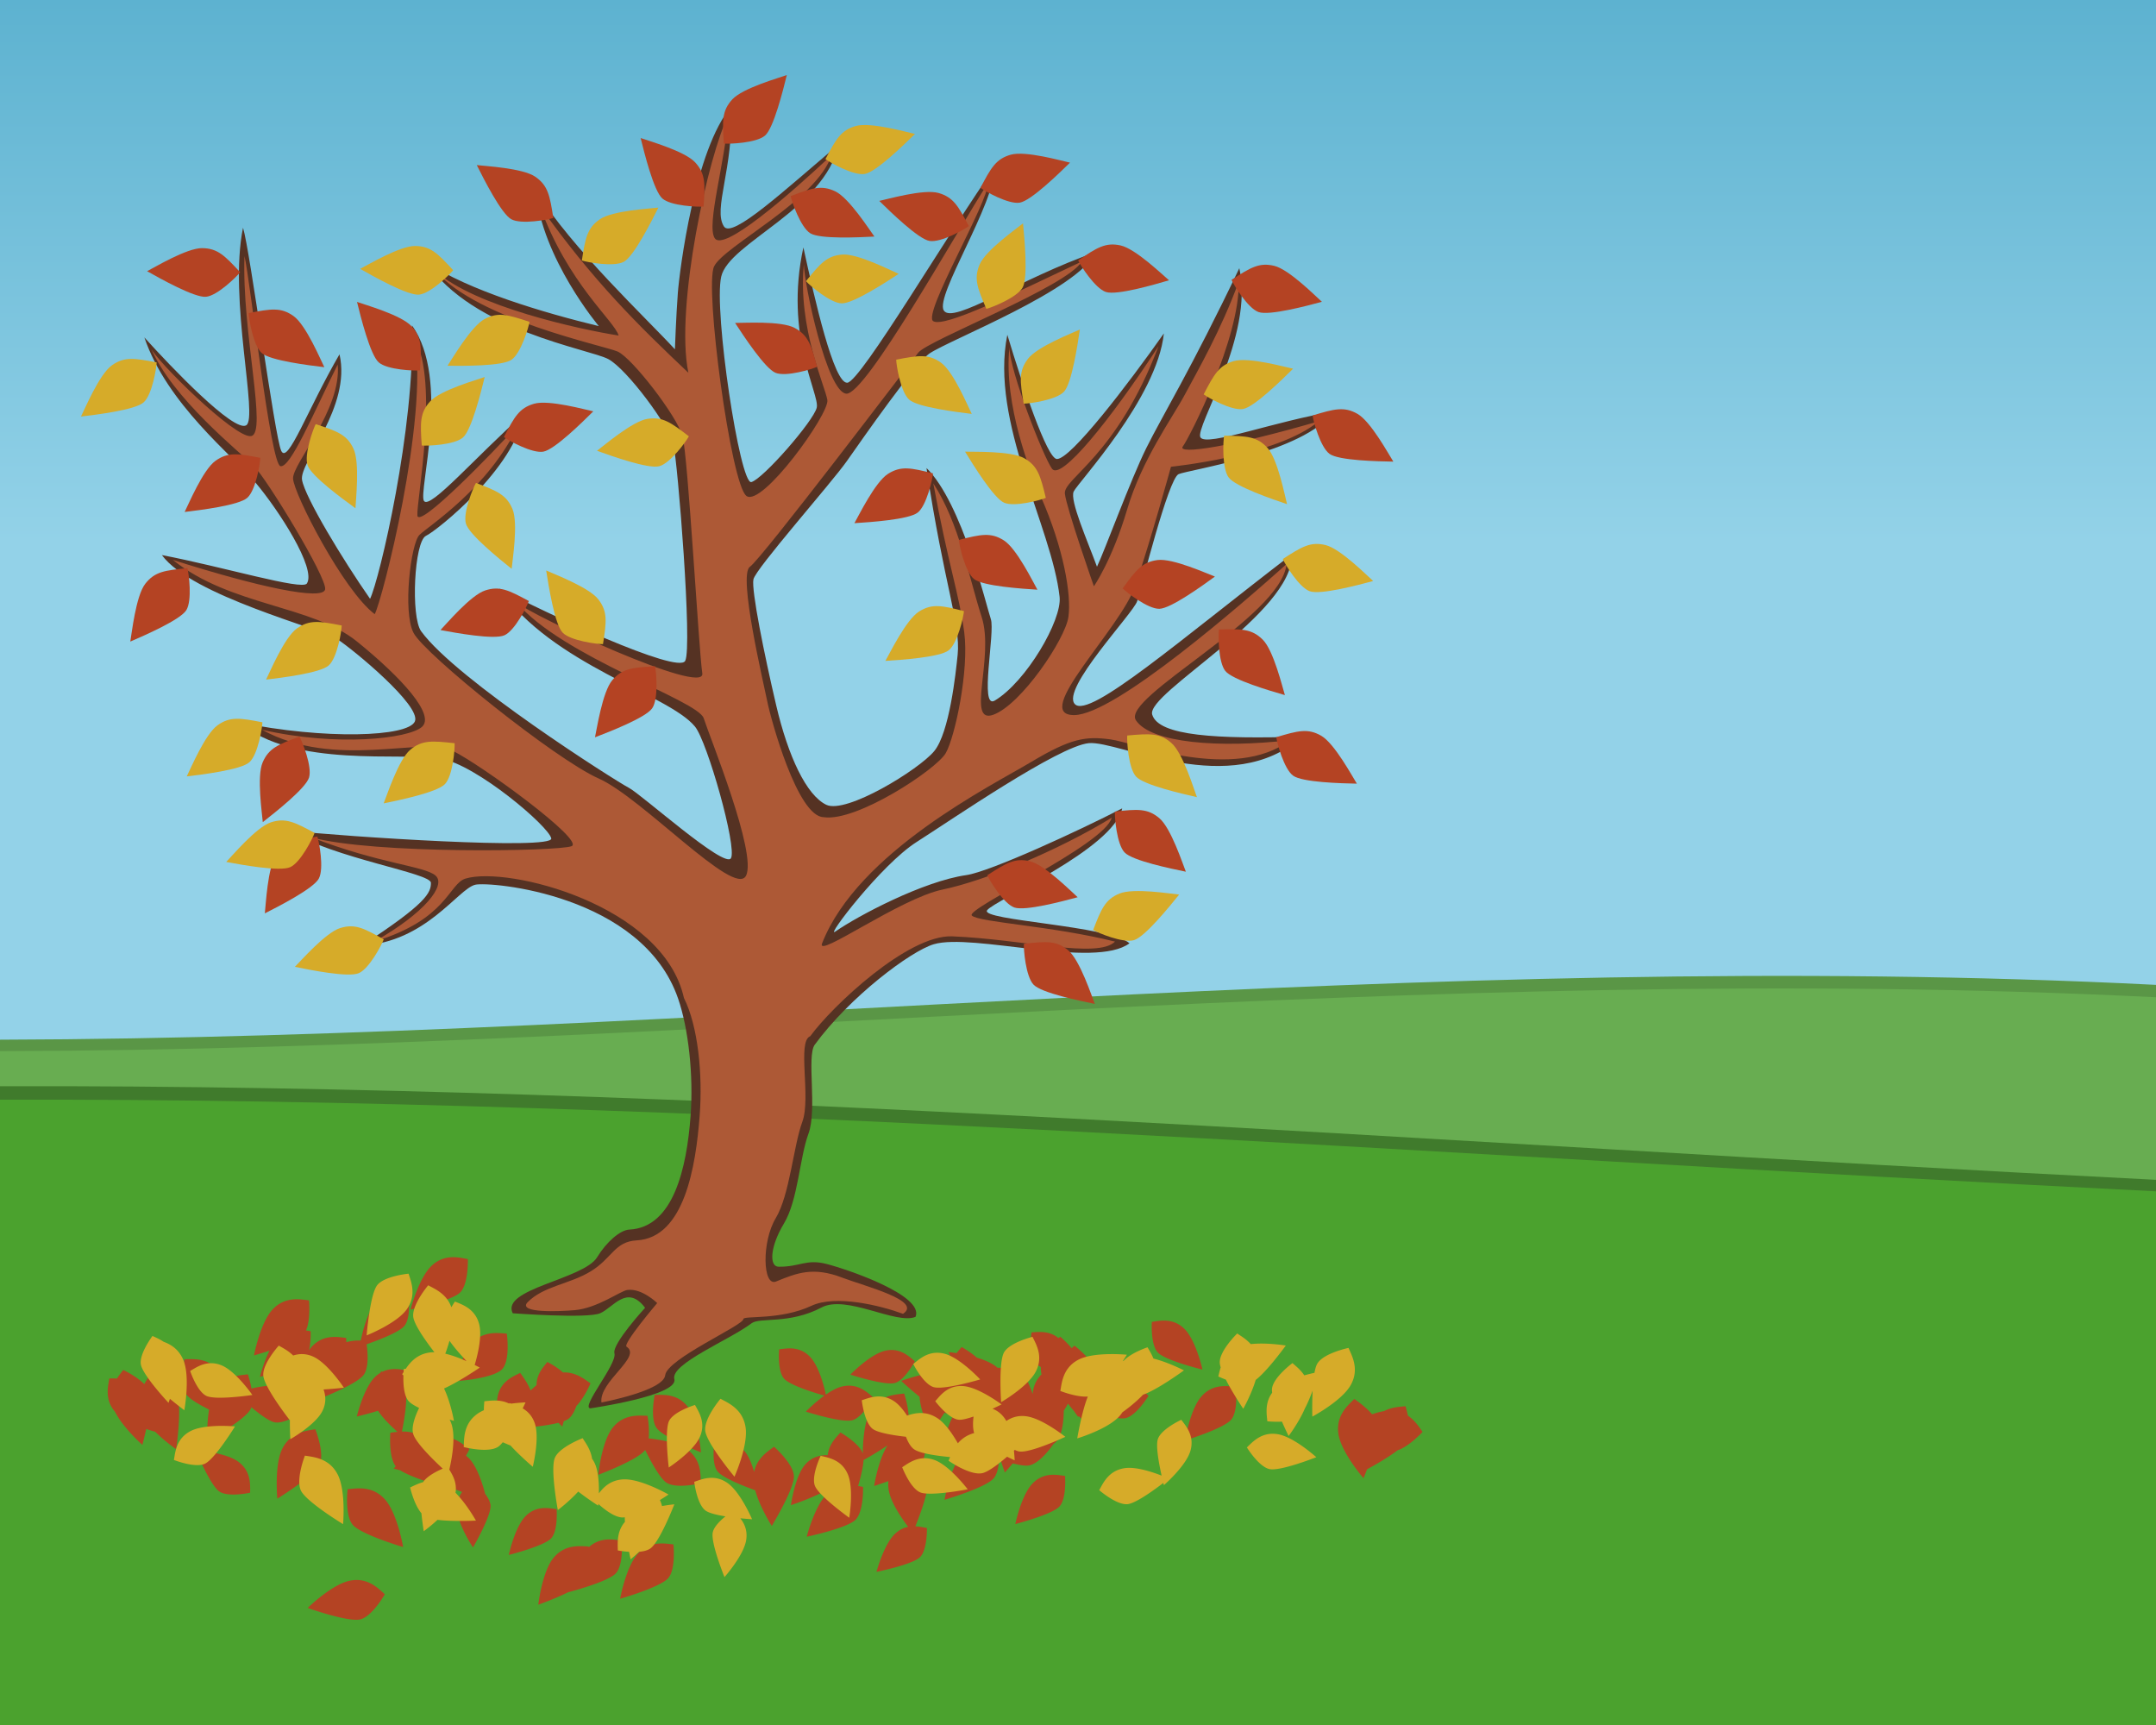 <svg xmlns:dc="http://purl.org/dc/elements/1.1/" xmlns:cc="http://creativecommons.org/ns#" xmlns:rdf="http://www.w3.org/1999/02/22-rdf-syntax-ns#" xmlns="http://www.w3.org/2000/svg" xmlns:xlink="http://www.w3.org/1999/xlink" width="800" height="640" version="1.0" style="display:inline" id="svg109"><defs id="defs17"><linearGradient id="a"><stop style="stop-color:#5db2d0;stop-opacity:1" offset="0" id="stop4"/><stop style="stop-color:#93d2e8;stop-opacity:1" offset="1" id="stop6"/></linearGradient><linearGradient y2="433.515" x2="924.365" y1="0" x1="924.365" gradientUnits="userSpaceOnUse" id="c" xlink:href="#a" gradientTransform="matrix(.417 0 0 .464 0 0)"/></defs><g id="layer1"><g id="layer2" style="display:inline"><rect style="color:#000;display:inline;overflow:visible;visibility:visible;fill:url(#c);fill-opacity:1;fill-rule:nonzero;stroke:none;stroke-width:.46;marker:none;enable-background:accumulate" width="800" height="578.794" x="-2.9296875e-06" y="-3.0517577e-07" id="rect21"/><path id="rect882-3-9" style="display:inline;fill:#5a9646;fill-opacity:1;stroke:none;stroke-width:4.069;stroke-linecap:round;stroke-linejoin:round" d="M0 385.74c262.246-.683 527.279-34.13 800-20.34V640H0z"/><path id="rect882-3" style="display:inline;fill:#68ad51;fill-opacity:1;stroke:none;stroke-width:4.035;stroke-linecap:round;stroke-linejoin:round" d="M0 390c262.246-.672 527.279-33.557 800-20v270H0z"/><path id="rect882-2" style="display:inline;fill:#407b2c;fill-opacity:1;stroke:none;stroke-width:4.078;stroke-linecap:round;stroke-linejoin:round" d="M0 403c262.246-.686 527.279 20.884 800 34.733V640H0z"/><path id="rect882" style="display:inline;fill:#4ba22e;fill-opacity:1;stroke:none;stroke-width:4.035;stroke-linecap:round;stroke-linejoin:round" d="M0 408c262.246-.672 527.279 20.443 800 34v198H0z"/></g><g id="layer1-7" style="display:inline" transform="translate(40 20)"><path id="path907-2-5" style="display:inline;fill:#553223;fill-opacity:1;stroke:none;stroke-width:2;stroke-linecap:round;stroke-linejoin:round;stroke-miterlimit:4;stroke-dasharray:none;stroke-opacity:1" d="M211.606 350.454c3.818 11.068 5.792 28.344 4.627 43.755-1.426 18.87-6.228 41.185-22.712 41.984-3.435.166-8.525 4.635-11.936 10.237-5.019 8.242-35.872 11.714-31.335 20.807 0 0 27.577 2.063 32.427 0 4.85-2.06 9.96-10.902 16.693-2.024 0 0-12.305 13.377-11.377 16.867 1.06 3.987-12.61 20.083-8.953 20.435 0 0 32.808-4.71 31.178-10.856-1.503-5.671 20.453-14.48 28.65-20.704 3.045-2.313 13.997.462 25.948-5.853 9.256-4.89 27.615 6.437 34.894 3.472 3.353-7.945-25.198-17.599-32.902-19.603-7.704-2.005-9.978 1.104-17.913.996-3.524-.048-3.224-7.362 2.007-16.053 5.23-8.692 5.773-24.326 9.083-33.292 3.31-8.965-.724-28.649 2.308-32.986 13.033-17.852 35.615-34.74 44.149-37.3 14.356-4.306 59.798 9.254 72.66-.364-7.282-6.547-55.51-8.47-52.835-12.24 2.675-3.77 46.838-22.654 50.132-37.817-15.937 8.228-49.024 23.504-57.853 24.76-15.891 2.26-40.061 15.01-48.622 20.959-3.886 2.7 17.09-24.904 30.15-33.214 13.058-8.31 52.76-35.658 63.946-36.704 11.184-1.046 52.817 21.163 79.106-2.413-31.569.944-53.231-.217-55.596-8.193-2.365-7.976 52.329-37.429 51.889-59.502-41.14 31.484-75.15 61.134-80.554 55.654-5.403-5.48 21.757-33.838 23.087-38.214 1.33-4.376 11.571-45.53 15.382-47.142 3.811-1.613 46.53-7.983 57.436-23.13-20.493 3.085-47.074 13.137-49.333 9.496-2.259-3.64 20.033-37.748 14.42-62.766-17.853 37.402-28.705 55-34.54 66.784-5.837 11.783-15.405 37.981-18.272 43.968-3.59-9.731-10.159-24.61-8.649-27.89 1.51-3.281 30.939-34.594 33.466-58.663-13.291 18.866-34.574 46.725-39.697 46.59-3.645-.097-12.785-27.436-18.386-46.077-6.566 32.234 16.539 71.24 19.395 97.236.949 8.633-12.406 31.5-24.066 38.472-5.82 3.479.219-25.33-1.457-30.257-1.676-4.927-10.65-43.044-23.862-56.02 6.47 43.224 12.706 57.91 11.56 69.227-.707 6.998-3.054 28.946-8.702 35.803-5.648 6.857-32.706 23.467-40.065 19.897-7.36-3.57-14.1-17.865-18.558-36.85-4.457-18.984-9.273-42.813-8.46-46.774.813-3.961 28.828-35.579 34.679-43.899 5.85-8.32 25.348-36.327 30.667-39.92 7.654-5.17 54.987-23.47 61.748-37.603-28.207 9.707-53.204 27.119-56.475 21.625-3.27-5.494 19.18-39.81 18.856-53.13-16.527 23.338-49.62 79.502-54.621 79.97-5.002.468-12.188-31.225-16.314-50.194-7.161 32.752 6.073 54.43 4.965 59.393-1.108 4.963-20.046 26.61-24.284 27.658-4.239 1.047-14.015-63.482-11.184-76.166 2.831-12.684 38.03-24.664 43.717-49.217-20.56 17.425-39.703 35.154-42.686 30.56-4.193-6.454 3.613-21.35 2.67-44.426-13.467 15.82-19.133 60.656-19.779 69.028-.645 8.372-1.089 20.97-1.089 20.97-10.721-11.689-37.863-36.944-51.676-58.914 2.32 25.207 23.436 50.303 23.436 50.303-20.224-4.892-48.44-13.207-63.982-23.736 17.107 25.514 60.547 32.235 67.5 35.974 6.954 3.738 22.556 24.875 24.155 31.528 1.6 6.653 7.125 75.397 4.374 80.45-2.75 5.054-52.07-17.905-68.91-26.805 19.68 28.391 62.54 39.06 72.529 51.14 4.568 5.524 15.734 44.933 13.358 48.883-2.376 3.95-33.273-23.77-37.872-26.133-4.599-2.363-63.852-39.921-77.07-58.08-3.92-5.384-2.582-33.298 1.784-35.406 4.366-2.108 32.963-25.154 36.295-45.202-17.812 15.788-34.795 35.562-37.035 32.264-2.24-3.3 10.009-45.043-4.457-65.121 1.27 37.853-12.1 94.413-15.543 101.42-10.08-14.45-24.141-37.64-25.248-44.127-1.107-6.487 18.42-27.101 13.903-46.583-11.942 20.572-19.156 40.97-21.604 35.837-2.448-5.135-11.585-74.464-14.194-82.804-5.427 26.48 5.803 70.699 1.16 73.322-4.642 2.623-27.843-21.602-37.768-32.623 8.465 24.828 32.754 43.788 41.269 53.9 8.515 10.111 22.624 31.805 19.038 37.394-1.703 2.655-31.085-6.193-53.8-10.537 11.095 15.177 58.976 27.213 65.03 31.154 6.056 3.941 31.227 24.732 28.85 30.529-2.378 5.797-33.419 6.868-64.894.42 19.259 17.08 60.995 11 74.413 13.355 13.419 2.355 40.243 25.262 41.084 29.664.84 4.402-75.837-.589-97.569-2.933 17.351 10.483 52.893 15.74 52.913 19.406.02 3.666-1.643 7.687-25.732 23.313 23.898-1.297 35.82-21.113 42.178-22.603 5.397-1.266 61.915 3.528 75.257 42.204z"/><path id="path907-3" style="display:inline;fill:#ad5936;fill-opacity:1;stroke:none;stroke-width:4;stroke-linecap:round;stroke-linejoin:round" d="M213.77 350.234c5.243 10.469 7.014 28.238 5.85 43.649-1.427 18.87-5.671 45.336-23.34 46.31-8.24.454-9.061 6.53-16.989 11.432-7.928 4.903-17.754 5.45-23.715 11.725-3.079 3.902 12.145 3.204 17.602 2.742 8.549-.725 17.018-7.163 19.63-7.504 5.393-.704 11.051 4.869 11.051 4.869s-12.92 15.206-11.367 16.195c5.861 3.733-10.36 12.955-9.316 20.684 0 0 23.003-4.3 23.644-10.102.673-6.08 28.997-18.483 29.02-20.85.013-1.358 13.672.508 25.242-4.911 9.012-4.222 25.749-.073 33.992 2.976 7.308-4.872-14.077-10.19-22.506-13.41-10.825-4.136-16.77-1.795-24.601 1.416-5 2.05-5.371-14.775-.14-23.467 5.23-8.692 6.574-26.827 9.884-35.793 3.31-8.966-2.032-29.94 2.941-31.748 8.047-11.084 36.244-37.714 52.667-37.054 26.12 1.05 53.989 8.408 60.413 1.953-23.358-5.832-50.436-7.138-53.116-9.654-2.681-2.515 49.319-26.21 51.91-36.326-20.024 12.273-47.038 23.407-62.804 26.68-15.767 3.273-47.001 25.866-44.688 19.962 13.314-33.975 62.945-58.528 77.708-67.373 14.763-8.844 20.248-9.506 29.26-8.315 9.012 1.191 46.16 15.902 66.644.29-26.217 3.034-51.554 1.086-57.16-7.383-5.606-8.468 53.888-38.178 55.895-57.93-16.126 14.414-63.616 55.898-78.773 56.008-16.316.118 17.094-31.847 22.639-47.994 5.545-16.147 13.252-44.14 13.252-44.14s39.418-3.972 54.792-16.866c-32.014 9.358-52.837 12.565-50.39 9.325 2.447-3.24 21.262-40.21 20.722-61.11-6.517 17.94-15.325 33.185-20.023 41.958-4.698 8.773-15.834 23.873-21.386 42.601-5.551 18.728-12.32 28.442-12.32 28.442s-10.196-29.038-10.766-34.372c-.606-5.67 19.228-13.812 34.732-54.683-18.194 27.857-36.244 49.956-39.5 45.455-3.258-4.5-15.762-36.458-15.816-45.027-2.197 21.188 7.844 46.704 11.76 55.59 8.32 18.877 11.305 36.126 10.14 44.39-1.167 8.266-17.436 32.415-27.78 36.273-10.346 3.859.39-21.349-4.401-36.21-4.79-14.861-8.334-34.838-17.952-49.578 5.482 29.885 9.594 41.069 11.467 55.172 1.872 14.104-3.416 38.873-6.857 44.891-3.442 6.018-33.075 25.62-45.295 23.757-9.704-.119-19.6-36.33-20.936-43.01-1.335-6.681-10.896-46.824-6.447-49.869 4.45-3.045 58.785-74.741 62.493-79.458 3.709-4.716 55.018-24.365 60.698-33.83-25.861 12.245-50.952 24.61-55.138 22.154-4.187-2.456 20.549-44.214 20.327-51.315-11.694 18.093-45.503 78.94-52.64 78.207-7.136-.732-15.566-40.452-15.703-48.027-2.317 23.593 7.896 45.229 8.717 50.368.821 5.14-24.29 39.947-30.044 35.587-5.753-4.36-15.63-77.585-11.986-85.152 3.643-7.568 38.218-24.573 43.554-41.236-16.37 15.326-40.015 35.758-43.3 30.816-3.285-4.943 4.052-28.763 4.983-45.402-7.177 13.725-19.837 70.861-14.775 95.289-18.059-17.09-35.346-33.925-55.133-61.876 10.484 28.986 27.676 42.546 29.247 48.063-14.63-2.308-53.363-10.8-67.819-23.827 15.7 17.906 62.047 27.49 67.387 29.739 5.34 2.249 22.113 24.005 24.144 31.413 2.031 7.408 6.019 79.313 7.338 88.002 1.319 8.69-63.452-21.433-68.975-26.371 16.953 20.27 67.391 36.327 69.504 43.05 2.113 6.722 19.934 50.248 15.679 58.438-4.256 8.19-38.61-29.008-54.676-36.108-16.065-7.1-64.61-46.132-68.684-54.025-4.073-7.892-1.001-33.097 2.178-36.317 3.18-3.219 25.742-17.27 36.805-41.028-10.084 11.06-37.162 38.953-37.554 33.777-.392-5.175 8.125-49.045-.985-65.71 5.183 30.26-12.198 97.608-14.842 102.338-11.577-8.67-30.103-44.735-30.305-50.327-.203-5.593 18.084-25.515 16.566-42.284-9.104 18.222-17.537 38.544-21.25 37.706-3.715-.838-11.13-68.438-13.332-77.944-1.062 28.16 8.619 65.777 2.449 66.783-5.91 1.062-35.74-28.471-37.193-32.71 7.928 18.77 33.2 38.78 38.165 43.738 4.963 4.958 27.09 41.328 26.508 45.783-.582 4.455-25.42-.97-56.515-10.866 21.447 17.203 51.635 16.728 68.402 30.332 16.767 13.604 29.08 27.287 23.986 31.652-5.094 4.365-31.477 7.392-59.328 1.017 27.238 14.969 59.697 2.31 70.721 7.78 11.024 5.47 49.336 33.49 44.146 35.436-5.191 1.945-73.349 3.025-96.544-3.29 25.558 9.903 42.004 10.604 46.096 14.193 4.093 3.59-4.2 14.034-22.726 24.484 27.148-8.209 27.553-21.479 33.886-23.387 15.615-4.705 73.31 9.773 80.995 44.28z"/></g></g><g id="g986"><path style="display:inline;fill:#b44323;fill-opacity:1;stroke-width:5.575;stroke-linecap:round;stroke-linejoin:round" d="M89.098 101.002c-5.722-6.184-8.354-8.868-14.07-8.943-5.715-.075-17.825 7.236-20.441 8.555 4.883 2.75 17.65 9.913 21.87 9.495 4.219-.419 11.377-7.458 12.641-9.107z" id="path1423-2"/><path style="display:inline;fill:#b44323;fill-opacity:1;stroke-width:5.575;stroke-linecap:round;stroke-linejoin:round" d="M69.54 210.796c-8.386.813-12.115 1.284-15.634 5.789-3.518 4.505-5.026 18.57-5.56 21.45 5.145-2.223 18.574-8.052 20.794-11.664 2.22-3.612.948-13.57.4-15.575z" id="path1423-9"/><path style="display:inline;fill:#b44323;fill-opacity:1;stroke-width:5.575;stroke-linecap:round;stroke-linejoin:round" d="M96.59 169.87c-8.271-1.609-11.98-2.219-16.636 1.098-4.656 3.316-10.106 16.37-11.438 18.98 5.565-.667 20.098-2.431 23.254-5.262 3.157-2.83 4.773-12.739 4.82-14.816z" id="path1423-27"/><path style="display:inline;fill:#b44323;fill-opacity:1;stroke-width:5.575;stroke-linecap:round;stroke-linejoin:round" d="M117.75 310.383c-8.321 1.326-12.015 2.025-15.25 6.738-3.236 4.712-3.878 18.843-4.233 21.751 4.999-2.535 18.044-9.177 20.038-12.919 1.995-3.741.114-13.603-.556-15.57z" id="path1423-93"/><path style="display:inline;fill:#b44323;fill-opacity:1;stroke-width:5.575;stroke-linecap:round;stroke-linejoin:round" d="M379.916 350.15c8.374-.923 12.121-1.227 16.489 2.461 4.367 3.688 8.727 17.145 9.84 19.855-5.492-1.12-19.83-4.073-22.744-7.153-2.914-3.08-3.71-13.088-3.585-15.162z" id="path1423-62-6"/><path style="display:inline;fill:#b44323;fill-opacity:1;stroke-width:5.575;stroke-linecap:round;stroke-linejoin:round" d="M413.693 301.098c8.375-.924 12.122-1.228 16.49 2.46 4.367 3.688 8.726 17.145 9.839 19.855-5.492-1.12-19.83-4.073-22.744-7.153-2.913-3.08-3.71-13.088-3.585-15.162z" id="path1423-62-8"/><path style="display:inline;fill:#b44323;fill-opacity:1;stroke-width:5.575;stroke-linecap:round;stroke-linejoin:round" d="M366.344 324.731c7.073-4.578 10.286-6.528 15.843-5.189 5.557 1.34 15.485 11.417 17.694 13.342-5.412 1.458-19.553 5.243-23.538 3.795-3.985-1.448-9.182-10.038-10-11.948z" id="path1423-62-7"/><path style="display:inline;fill:#b44323;fill-opacity:1;stroke-width:5.575;stroke-linecap:round;stroke-linejoin:round" d="M473.58 273.501c8.074-2.407 11.706-3.376 16.663-.529 4.957 2.847 11.654 15.307 13.233 17.775-5.604-.12-20.239-.46-23.656-2.97-3.418-2.51-5.992-12.213-6.24-14.276z" id="path1423-62-7-9"/><path style="display:inline;fill:#b44323;fill-opacity:1;stroke-width:5.575;stroke-linecap:round;stroke-linejoin:round" d="M452.305 233.55c8.421-.255 12.18-.258 16.24 3.766 4.06 4.024 7.334 17.785 8.227 20.576-5.385-1.555-19.442-5.64-22.101-8.943-2.66-3.303-2.656-13.342-2.366-15.4z" id="path1423-62-7-0"/><path style="display:inline;fill:#b44323;fill-opacity:1;stroke-width:5.575;stroke-linecap:round;stroke-linejoin:round" d="M416.566 218.29c4.969-6.804 7.273-9.774 12.942-10.509 5.67-.735 18.542 5.128 21.293 6.136-4.533 3.297-16.387 11.886-20.626 11.958-4.24.072-12.163-6.093-13.61-7.585z" id="path1423-62-7-7"/><path style="display:inline;fill:#b44323;fill-opacity:1;stroke-width:5.575;stroke-linecap:round;stroke-linejoin:round" d="M487.042 154.148c8.064-2.441 11.692-3.425 16.66-.6 4.97 2.827 11.719 15.258 13.308 17.72-5.603-.098-20.24-.375-23.668-2.87-3.428-2.495-6.044-12.188-6.3-14.25z" id="path1423-62-7-5"/><path style="display:inline;fill:#b44323;fill-opacity:1;stroke-width:5.575;stroke-linecap:round;stroke-linejoin:round" d="M456.973 103.82c7.073-4.58 10.286-6.53 15.843-5.19 5.557 1.34 15.485 11.417 17.694 13.342-5.412 1.458-19.553 5.244-23.538 3.796-3.985-1.448-9.182-10.038-10-11.948z" id="path1423-62-7-28"/><path style="display:inline;fill:#b44323;fill-opacity:1;stroke-width:5.575;stroke-linecap:round;stroke-linejoin:round" d="M346.19 175.63c-8.168-2.069-11.838-2.885-16.672.165-4.834 3.05-11.007 15.778-12.482 18.31 5.593-.354 20.202-1.302 23.512-3.951 3.31-2.65 5.479-12.452 5.641-14.523z" id="path1423-62-7-1-2"/><path style="display:inline;fill:#b44323;fill-opacity:1;stroke-width:5.575;stroke-linecap:round;stroke-linejoin:round" d="M92.275 116.156c8.27-1.609 11.98-2.219 16.636 1.098 4.655 3.317 10.106 16.37 11.437 18.98-5.565-.667-20.097-2.431-23.254-5.262-3.157-2.83-4.773-12.738-4.819-14.816z" id="path1423-27-9"/><path style="display:inline;fill:#b44323;fill-opacity:1;stroke-width:5.575;stroke-linecap:round;stroke-linejoin:round" d="M111.12 273.3c-7.907 2.907-11.396 4.307-13.66 9.556-2.265 5.248-.165 19.237.048 22.159 4.415-3.453 15.932-12.49 17.166-16.546 1.234-4.057-2.517-13.37-3.554-15.17z" id="path1423-0-1"/><path style="display:inline;fill:#b44323;fill-opacity:1;stroke-width:5.575;stroke-linecap:round;stroke-linejoin:round" d="M196.229 222.989c-7.412-4.007-10.77-5.698-16.204-3.925-5.434 1.774-14.536 12.601-16.587 14.694 5.51 1.028 19.905 3.687 23.764 1.93 3.858-1.758 8.362-10.73 9.027-12.7z" id="path1423-93-9-4"/><path style="display:inline;fill:#b44323;fill-opacity:1;stroke-width:5.575;stroke-linecap:round;stroke-linejoin:round" d="M243.062 247.198c-8.413.47-12.158.789-15.858 5.147-3.699 4.358-5.78 18.349-6.43 21.206 5.232-2.012 18.887-7.289 21.252-10.807 2.366-3.519 1.501-13.52 1.036-15.546z" id="path1423-93-9-4-7"/><path style="display:inline;fill:#b44323;fill-opacity:1;stroke-width:5.575;stroke-linecap:round;stroke-linejoin:round" d="M186.978 162.153c3.873-7.482 5.698-10.769 11.189-12.36 5.49-1.59 19.107 2.241 21.98 2.818-3.978 3.95-14.384 14.246-18.563 14.963-4.179.718-12.95-4.167-14.606-5.421z" id="path1423-93-9-4-7-4-5"/><path style="display:inline;fill:#b44323;fill-opacity:1;stroke-width:5.575;stroke-linecap:round;stroke-linejoin:round" d="M155.829 137.424c.587-8.405.74-12.161-3.121-16.377-3.86-4.216-17.482-8.03-20.235-9.033 1.341 5.442 4.867 19.65 8.062 22.437 3.195 2.788 13.227 3.181 15.294 2.973z" id="path1423-93-9-4-7-4-5-0-3"/><path style="display:inline;fill:#b44323;fill-opacity:1;stroke-width:5.575;stroke-linecap:round;stroke-linejoin:round" d="M261.073 76.625c.586-8.405.739-12.162-3.121-16.377-3.861-4.216-17.482-8.031-20.235-9.034 1.34 5.442 4.867 19.65 8.062 22.438 3.195 2.787 13.227 3.18 15.294 2.973z" id="path1423-93-9-4-7-4-5-0-3-6"/><path style="display:inline;fill:#b44323;fill-opacity:1;stroke-width:5.575;stroke-linecap:round;stroke-linejoin:round" d="M268.599 53.256c-.587-8.406-.74-12.162 3.12-16.377 3.861-4.216 17.482-8.031 20.235-9.034-1.34 5.442-4.867 19.65-8.062 22.438-3.195 2.787-13.226 3.18-15.293 2.973z" id="path1423-93-9-4-7-4-5-0-3-6-1"/><path style="display:inline;fill:#b44323;fill-opacity:1;stroke-width:5.575;stroke-linecap:round;stroke-linejoin:round" d="M293.379 72.759c7.876-2.993 11.428-4.225 16.58-1.75 5.152 2.477 12.744 14.412 14.5 16.758-5.597.29-20.218 1.024-23.81-1.228-3.593-2.252-6.871-11.74-7.27-13.78z" id="path1423-93-9-4-7-4-5-0-3-6-1-0"/><path style="display:inline;fill:#b44323;fill-opacity:1;stroke-width:5.575;stroke-linecap:round;stroke-linejoin:round" d="M363.808 69.684c3.918-7.46 5.762-10.735 11.262-12.293 5.5-1.558 19.093 2.354 21.963 2.948-4.001 3.925-14.468 14.16-18.65 14.852-4.184.693-12.925-4.244-14.575-5.507z" id="path1423-93-9-4-7-4-5-0-3-6-1-0-6-3"/><path style="display:inline;fill:#b44323;fill-opacity:1;stroke-width:5.575;stroke-linecap:round;stroke-linejoin:round" d="M359.489 83.886c-3.918-7.46-5.762-10.735-11.262-12.293-5.5-1.558-19.093 2.354-21.963 2.948 4.001 3.925 14.468 14.16 18.65 14.852 4.184.693 12.925-4.244 14.575-5.507z" id="path1423-93-9-4-7-4-5-0-3-6-1-0-6-3-2"/><path style="display:inline;fill:#b44323;fill-opacity:1;stroke-width:5.575;stroke-linecap:round;stroke-linejoin:round" d="M303.205 136.081c-2.222-8.127-3.32-11.723-8.355-14.427-5.037-2.704-19.153-1.806-22.083-1.843 3.063 4.693 11.084 16.94 15.02 18.515 3.937 1.576 13.535-1.366 15.418-2.245z" id="path1423-93-9-4-7-4-5-0-3-6-1-0-6-3-2-0"/><path style="display:inline;fill:#b44323;fill-opacity:1;stroke-width:5.575;stroke-linecap:round;stroke-linejoin:round" d="M205.31 80.867c-1.286-8.326-1.968-12.023-6.665-15.28-4.698-3.259-18.825-3.968-21.732-4.336 2.511 5.01 9.092 18.087 12.824 20.099 3.733 2.012 13.603.178 15.573-.483z" id="path1423-93-9-4-7-4-5-0-3-6-1-0-6-3-2-0-6-1-5"/><path style="display:inline;fill:#b44323;fill-opacity:1;stroke-width:5.575;stroke-linecap:round;stroke-linejoin:round" d="M400.056 96.604c6.967-4.738 10.136-6.761 15.722-5.548s15.74 11.06 17.992 12.934c-5.377 1.582-19.428 5.688-23.445 4.331-4.017-1.356-9.408-9.826-10.269-11.717z" id="path1423-93-9-4-7-4-5-0-3-6-1-0-6-3-2-0-7-6"/><path style="display:inline;fill:#b44323;fill-opacity:1;stroke-width:5.575;stroke-linecap:round;stroke-linejoin:round" d="M355.792 200.312c8.168-2.07 11.837-2.886 16.67.164 4.835 3.05 11.008 15.778 12.483 18.31-5.593-.354-20.202-1.302-23.512-3.951-3.31-2.65-5.479-12.452-5.64-14.523z" id="path1423-62-7-1-6"/><path id="path6469" style="display:inline;fill:#b44323;fill-opacity:1;stroke:none;stroke-width:4.353;stroke-linecap:round;stroke-linejoin:round" d="M168.465 466.44c-2.563-.048-5.465.56-8.207 3.081-4.875 4.483-7.924 16.354-7.924 16.354s15.397-3.19 18.48-6.42 2.786-12.309 2.786-12.309c-1.353-.236-3.142-.67-5.135-.707zm-20.99 13.414c-2.597.078-5.587.795-8.168 3.705-2.996 3.375-4.709 10.25-5.432 13.796-1.6-.029-3.425.026-5.344.631-.037-.96-.095-1.595-.095-1.595-2.994-.324-8.234-1.486-12.62 3.109-.398.418-.772.907-1.134 1.426.744-3.3.591-7.01.591-7.01-.495-.082-1.12-.192-1.732-.295 1.8-4.096 1.113-11.172 1.113-11.172-3.18-.349-8.748-1.595-13.416 3.281-4.667 4.877-6.996 17.15-6.996 17.15s2.548-.708 5.744-1.763c-2.242 4.5-3.527 9.682-3.527 9.682s12.12-2.63 15.83-5.362c-2.024 4.866-3.033 10.211-3.033 10.211s4.936-1.38 9.601-3.17a64.234 64.234 0 0 0-1.09 6.793s14.716-5.59 17.253-9.271c1.95-2.83 1.388-8.673 1.02-11.264 4.182-1.452 12.199-4.47 14.083-6.896 2.574-3.314 1.43-11.772 1.43-11.772-1.104-.079-2.52-.262-4.078-.214zm283.851 10.113c-1.51.057-2.866.327-3.928.476 0 0-.548 8.255 2.16 11.29 2.709 3.034 16.63 6.404 16.63 6.404s-2.418-10.9-6.72-15.127c-2.688-2.643-5.625-3.14-8.142-3.043zm-247.732 4.625c-2.84.107-6.104.919-8.905 4.123-4.48 5.126-4.267 13.6-4.267 13.6s13.38-.985 16.168-4.631c2.789-3.647 1.469-12.89 1.469-12.89-1.208-.076-2.761-.267-4.465-.202zm201.57-.403c-.9.028-1.717.104-2.404.141 0 0-1.208 7.873 1.138 11.008.444.592 1.27 1.23 2.319 1.873-.003.17-.017.331-.014.506.013.701.115 1.447.26 2.21-1.452 1.436-2.671 3.377-3.149 6.135-.064.375-.105.77-.132 1.172-1.124-3.25-2.444-6.361-3.723-7.51-2.104-1.888-6.634-2.236-9.346-2.27-.147-.13-.283-.261-.441-.388-1.82-1.456-4.497-2.55-7.219-3.365-2.543-2.265-5.629-3.933-5.629-3.933-.535.634-1.217 1.39-1.898 2.261-1.71-.27-2.903-.4-2.903-.4s.332.845.557 1.424c-2.69-.838-5.326-.504-7.121-.42 0 0-.03.245-.037.29-.766.08-1.52.176-2.127.241 0 0-.32 3.295.068 6.606-4.797 1.005-8.963 2.564-8.963 2.564s3.127 2.916 6.805 5.875c.37 5.753 4.043 13.31 4.043 13.31s2.778-3.584 5.205-7.378c.229.068.462.142.664.172 1.053.156 2.26-.03 3.494-.395-3.754 5.02-5.177 15.697-5.177 15.697s4.56-1.55 8.959-3.494c.072.785.116 1.229.181 1.76-.458.37-.912.774-1.355 1.252-4.6 4.963-6.74 17.306-6.74 17.306s15.425-4.504 18.302-8.046c1.313-1.616 1.792-4.404 1.944-6.97.187.064.379.12.568.182.812 2.73 1.57 4.69 1.57 4.69s1.266-1.4 2.916-3.356c2.523.645 4.794 1.013 6.139.733 3.768-.784 7.745-6.138 9.06-8.037.353-.24.665-.481.895-.723 2.565-2.696 2.835-9.09 2.848-11.517a36.435 36.435 0 0 0 1.578-2.643c.68.956 1.448 1.896 2.252 2.803a61.722 61.722 0 0 0 1.543 2.193s.155-.324.18-.373a70.113 70.113 0 0 0 6.33 5.672s.568-2.934 1.087-6.588c3.836 1.155 8.031 2.15 9.993 1.682 4.083-.977 8.482-8.295 8.482-8.295-2.165-2.006-5.609-5.987-11.746-4.938-1.856.318-3.924 1.259-5.908 2.41.015-1.949-.133-3.62-.569-4.625-.38-.88-1.067-1.718-1.902-2.502-.821-4.086-7.361-8.923-7.361-8.923-.297.265-.689.613-1.045.923-2.022-2.404-4.219-4.255-4.219-4.255-.187.148-.446.356-.656.517-2.52-2.07-5.319-2.332-7.596-2.264zm-92.293 6.082c-1.44.016-2.742.24-3.758.354 0 0-.738 7.852 1.764 10.814 2.306 2.731 13.255 5.859 15.023 6.352-3.766 2.7-6.884 5.94-6.884 5.94s13.512 4.329 17.369 3.16c3.856-1.17 7.652-8.432 7.652-8.432-2.189-1.797-5.715-5.415-11.535-4.059-1.937.452-4.073 1.639-6.068 3.018-.307-1.483-2.224-10.232-5.883-14.031-2.493-2.59-5.279-3.141-7.68-3.116zm37.567.596c-.63.024-1.291.11-1.987.27-5.566 1.276-12.922 8.869-12.922 8.869s12.9 4.186 16.59 3.082c3.69-1.104 7.342-8.033 7.342-8.033-1.825-1.51-4.623-4.355-9.023-4.188zm-259.143 3.39c-1.062-.021-2.03.022-2.842.024 0 0-1.897 9.203.68 13.037 1.145 1.704 4.774 3.809 8.449 5.64-.946 5.643-.643 11.667-.643 11.667s14.045-7.792 16.069-11.879c.1-.202.18-.425.256-.648 3.112 2.606 6.703 5.275 8.73 5.615 4.093.685 10.918-4.28 10.918-4.28-1.197-2.66-2.795-7.61-8.785-9.02-3.062-.722-7.348-.068-10.818.743a39.29 39.29 0 0 0-1.329-5.258c-2.172.283-5.53.424-8.521 2.352-.53-1.204-1.128-2.31-1.82-3.209-3.139-4.069-7.16-4.717-10.344-4.783zm131.809 1.05c-1.412 1.787-4.021 4.504-4.016 8.601a48.081 48.081 0 0 0-2.19 1.965c-1.332-3.298-3.884-6.504-3.884-6.504-2.539 1.282-7.292 3.055-8.405 8.951-1.112 5.896 3.104 16.17 3.104 16.17s2.724-3.087 5.326-6.558c-.565 1.17-.894 1.937-.894 1.937s9.318-.508 15.072-1.996c.841.86 1.416 1.4 1.416 1.4s.242-.82.564-2c.735-.274 1.343-.575 1.768-.904 1.285-.993 2.235-2.837 2.924-4.762 3.005-3.069 5.224-8.365 5.224-8.365-2.175-1.492-5.5-4.283-10.2-4.033l-.003-.002c-2.472-2.237-5.807-3.9-5.807-3.9zm-55.852 2.648c-1.67-.09-3.534.091-5.395 1.004-.085-.036-.37-.166-.37-.166-.115.17-.275.407-.405.594-.627.38-1.25.844-1.863 1.427-4.284 4.08-6.82 14.73-6.82 14.73s3.849-.877 7.869-2.13c2.103 3.15 5.372 6.202 7.218 7.81-.98.1-1.886.24-2.64.33 0 0-.77 8.88 1.998 12.497-.282.306-.762.816-.762.816s.975.264 2.41.617c4.852 3.147 17.022 6.37 17.022 6.37s-.158-.684-.25-1.096c1.53.97 3.842 1.928 6.215 2.783-1.123 1.51-1.964 3.457-1.928 6.07.078 5.718 5.963 14.516 5.963 14.516s6.81-11.748 6.506-15.592c-.11-1.382-.961-2.916-2.002-4.316-.886-3.404-2.924-10.051-6.032-13.194a11.535 11.535 0 0 0-1.08-.953c.8-1.386 1.295-2.427 1.295-2.427-2.572-1.93-6.751-5.858-13.285-4.03-.85.238-1.733.608-2.621 1.067-2.991-3.043-6.313-3.633-9.156-3.563.57-2.81 2.24-11.654 1.33-15.209.826-3.404.629-7.426.629-7.426-1.04-.162-2.366-.45-3.846-.529zm-101.52.315c-.65.863-1.523 1.929-2.33 3.189-1.648-.078-2.838-.025-2.838-.025-.464 2.878-1.814 7.829 2.106 12.33 2.948 5.933 10.156 12.304 10.156 12.304s.701-2.587 1.43-5.898c1.585.535 2.554.82 3.332 1.03 3.656 3.642 7.77 6.472 7.77 6.472s2.305-15.685.312-19.72c-1.993-4.037-10.691-6.893-10.691-6.893-.407.705-.93 1.533-1.44 2.474-2.959-2.979-7.807-5.263-7.807-5.263zm408.586 5.992c-2.67.055-5.75.764-8.431 3.728-4.29 4.743-6.17 16.432-6.17 16.432s14.527-4.434 17.205-7.815c2.678-3.38 1.586-12.084 1.586-12.084-1.133-.092-2.588-.294-4.19-.261zm-118.818 2.76c-3.207.395-8.971.462-12.428 6.34-2.486 4.227-2.888 11.88-2.922 15.874-1.428-3.882-8.295-7.76-8.295-7.76-1.536 1.756-4.29 4.358-4.72 8.413-2.6-.025-5.757.474-8.414 3.548-3.786 4.381-5.248 14.997-5.248 14.997s13.055-4.31 15.41-7.424c.419-.554.723-1.264.945-2.047a40.324 40.324 0 0 0 1.692 2.488c-1.467.441-2.962 1.23-4.413 2.57-4.79 4.427-7.765 16.127-7.765 16.127s15.157-3.18 18.185-6.369c3.029-3.189 2.713-12.129 2.713-12.129-.523-.09-1.188-.21-1.83-.324.936-3.218 1.882-6.992 2.018-9.62.428-.236 4.706-2.615 8.9-5.454-3.474 5.407-4.976 15.07-4.976 15.07s2.35-.74 5.318-1.83c-.1.913-.107 1.888.033 2.951.626 4.75 4.865 10.86 7.285 14.03-1.553.313-3.168 1.025-4.73 2.443-4.29 3.894-7.026 14.264-7.026 14.264s13.49-2.705 16.206-5.514c2.715-2.81 2.503-10.752 2.503-10.752-1.135-.206-2.631-.554-4.293-.621 1.736-4.31 5.175-13.464 4.506-16.828-.354-1.78-1.804-3.645-3.414-5.258.376-.3.71-.594.934-.88 2.683-3.43 1.525-12.212 1.525-12.212-1.966-.147-4.892-.61-7.875.362.495-.533.895-1.041 1.125-1.498 2.067-4.107-.949-12.958-.949-12.958zm-89.92.49c-.99-.021-1.895.018-2.652.02 0 0-1.773 8.588.63 12.167 2.404 3.58 16.532 9.14 16.532 9.14s-.954-11.796-4.858-16.86c-2.927-3.799-6.68-4.404-9.652-4.467zm256.928 1.537c-2.303 2.332-6.843 6.012-5.895 12.861.949 6.85 9.325 16.527 9.325 16.527s.573-1.373 1.328-3.32c2.044-1.099 7.353-4.03 11.306-7.037 4.35-1.415 9.282-6.824 9.282-6.824-1.194-1.651-2.76-4.244-5.44-6.01-.408-2.014-.875-3.516-.875-3.516-2.033.21-5.103.276-7.969 1.815-1.437.234-2.951.65-4.447 1.164-2.666-3.106-6.615-5.66-6.615-5.66zm-265.014 6.16c-3.097.012-7.018.577-10.137 4.48-4.157 5.206-5.363 17.477-5.363 17.477s14.819-5.537 17.387-9.223l.002-.002c2.192 4.44 5.603 10.726 8.01 12.207 3.81 2.345 12.642.155 12.642.155-.117-3.143.295-8.739-5.117-12.578-3.606-2.559-10.195-3.62-14.232-4.055.405-3.926-.43-8.39-.43-8.39-.79-.016-1.73-.075-2.762-.071zm-120.49 5.059c-3.202.566-8.99.94-12.154 7.027-3.164 6.088-1.94 18.726-1.94 18.726s13.87-8.547 15.73-12.783c1.861-4.235-1.636-12.97-1.636-12.97zm252.357.72c.01.647.051 1.31.118 1.985a62.602 62.602 0 0 0-3.43 2.328c-.64.01-1.3.064-1.973.166 1.747-1.376 3.634-2.93 5.285-4.479zm-101.89 3.828c-.888.023-1.696.096-2.373.13 0 0-1.23 7.756 1.07 10.859 1.987 2.681 11.414 6.154 14.06 7.093 1.703 6.297 6.145 13.25 6.145 13.25s8.477-13.94 8.207-18.566c-.27-4.625-7.37-10.824-7.37-10.824-2.265 1.713-6.352 4.192-7.392 9.357-.8-2.825-1.934-5.826-3.525-7.703-2.777-3.277-6.16-3.663-8.822-3.596zm-194.838 3.252s5.412 13.137 8.797 15.332c3.385 2.196 11.394.41 11.394.41-.038-2.835.453-7.87-4.344-11.447-4.796-3.577-15.847-4.295-15.847-4.295zm318.642 9.098c-2.504-.062-5.42.473-8.058 3.137-4.222 4.262-6.479 15.134-6.479 15.134s13.8-3.54 16.453-6.593c2.653-3.054 1.998-11.256 1.998-11.256-1.057-.134-2.411-.385-3.914-.422zm-257.746 5.04c-1.74-.022-3.32.21-4.55.321 0 0-1.106 9.469 1.835 13.118 2.942 3.648 18.768 8.332 18.768 8.332s-2.15-12.685-6.857-17.8c-2.942-3.196-6.294-3.937-9.196-3.972zm69.262 7.3c-2.395-.072-5.185.423-7.723 2.957-4.06 4.055-6.277 14.441-6.277 14.441s13.218-3.311 15.772-6.218c2.553-2.908 1.97-10.756 1.97-10.756-1.01-.134-2.305-.38-3.742-.424zm23.752 11.652c-2.521-.06-5.43.464-8.113 2.91a40.229 40.229 0 0 1-.041-.302c-3.16-.115-8.737-.941-12.987 4.2-4.249 5.143-5.662 17.409-5.662 17.409s6.204-2.206 11.32-4.75l-.013.055s14.726-3.794 17.555-7.057c2.828-3.263 2.119-12.018 2.119-12.018-1.13-.142-2.574-.409-4.178-.447zm19.02 1.487c-2.757.004-5.95.676-8.776 3.683-4.521 4.812-6.69 16.838-6.69 16.838s15.08-4.292 17.91-7.729c2.831-3.436 1.874-12.44 1.874-12.44-1.168-.118-2.664-.355-4.318-.352zm-113.37 13.554c-.748.007-1.538.088-2.37.254-6.666 1.332-15.67 10.117-15.67 10.117s15.206 5.413 19.632 4.223c4.426-1.19 9.004-9.31 9.004-9.31-2.12-1.858-5.355-5.336-10.596-5.284z"/></g><g id="g1015"><path style="display:inline;fill:#d6ab29;fill-opacity:1;stroke-width:5.575;stroke-linecap:round;stroke-linejoin:round" d="M58.122 134.468c-8.27-1.608-11.98-2.219-16.636 1.098-4.655 3.317-10.106 16.37-11.437 18.98 5.565-.666 20.097-2.431 23.254-5.261s4.773-12.74 4.819-14.817z" id="path1423-6"/><path style="display:inline;fill:#d6ab29;fill-opacity:1;stroke-width:5.575;stroke-linecap:round;stroke-linejoin:round" d="M126.803 232.068c-8.27-1.61-11.98-2.22-16.636 1.097-4.655 3.317-10.106 16.37-11.437 18.98 5.565-.666 20.097-2.43 23.254-5.261 3.157-2.83 4.773-12.74 4.819-14.816z" id="path1423-1"/><path style="display:inline;fill:#d6ab29;fill-opacity:1;stroke-width:5.575;stroke-linecap:round;stroke-linejoin:round" d="M97.364 267.98c-8.27-1.61-11.98-2.22-16.635 1.097-4.656 3.317-10.107 16.37-11.438 18.98 5.565-.666 20.097-2.431 23.254-5.261s4.773-12.74 4.82-14.817z" id="path1423-0"/><path style="display:inline;fill:#d6ab29;fill-opacity:1;stroke-width:5.575;stroke-linecap:round;stroke-linejoin:round" d="M142.389 348.517c-7.34-4.137-10.668-5.886-16.132-4.208-5.465 1.678-14.756 12.344-16.842 14.4 5.49 1.125 19.837 4.036 23.726 2.346 3.889-1.69 8.549-10.582 9.248-12.538z" id="path1423-60"/><path style="display:inline;fill:#d6ab29;fill-opacity:1;stroke-width:5.575;stroke-linecap:round;stroke-linejoin:round" d="M168.692 275.746c-8.375-.924-12.122-1.227-16.49 2.46-4.367 3.688-8.726 17.145-9.839 19.856 5.492-1.122 19.83-4.074 22.743-7.154 2.914-3.08 3.71-13.088 3.586-15.162z" id="path1423-62"/><path style="display:inline;fill:#d6ab29;fill-opacity:1;stroke-width:5.575;stroke-linecap:round;stroke-linejoin:round" d="M405.622 345.04c3.024-7.864 4.475-11.332 9.756-13.519 5.282-2.187 19.238.118 22.157.374-3.518 4.364-12.723 15.746-16.797 16.92-4.074 1.175-13.33-2.712-15.116-3.775z" id="path1423-62-1"/><path style="display:inline;fill:#d6ab29;fill-opacity:1;stroke-width:5.575;stroke-linecap:round;stroke-linejoin:round" d="M475.988 207.407c7.073-4.578 10.287-6.528 15.844-5.188 5.557 1.34 15.484 11.416 17.693 13.34-5.412 1.46-19.553 5.245-23.538 3.796-3.985-1.448-9.181-10.037-9.999-11.948z" id="path1423-62-7-2"/><path style="display:inline;fill:#d6ab29;fill-opacity:1;stroke-width:5.575;stroke-linecap:round;stroke-linejoin:round" d="M418.267 272.885c8.393-.748 12.145-.972 16.434 2.807 4.289 3.779 8.364 17.324 9.42 20.058-5.467-1.237-19.74-4.49-22.588-7.631-2.849-3.141-3.434-13.164-3.266-15.234z" id="path1423-62-7-23"/><path style="display:inline;fill:#d6ab29;fill-opacity:1;stroke-width:5.575;stroke-linecap:round;stroke-linejoin:round" d="M454.216 161.637c8.425.124 12.18.289 16.056 4.49 3.875 4.203 6.528 18.097 7.295 20.925-5.31-1.795-19.17-6.507-21.678-9.925-2.508-3.419-2.054-13.448-1.673-15.49z" id="path1423-62-7-92"/><path style="display:inline;fill:#d6ab29;fill-opacity:1;stroke-width:5.575;stroke-linecap:round;stroke-linejoin:round" d="M446.632 146.317c3.879-7.48 5.706-10.765 11.197-12.352 5.492-1.587 19.106 2.253 21.978 2.832-3.98 3.947-14.393 14.236-18.572 14.95-4.18.715-12.947-4.175-14.603-5.43z" id="path1423-62-7-97"/><path style="display:inline;fill:#d6ab29;fill-opacity:1;stroke-width:5.575;stroke-linecap:round;stroke-linejoin:round" d="M379.842 149.755c-1.38-8.312-1.887-12.036 1.557-16.598 3.444-4.563 16.642-9.65 19.288-10.909-.82 5.545-2.985 20.022-5.902 23.1-2.916 3.077-12.866 4.419-14.943 4.407z" id="path1423-62-7-3"/><path style="display:inline;fill:#d6ab29;fill-opacity:1;stroke-width:5.575;stroke-linecap:round;stroke-linejoin:round" d="M388.057 184.706c-1.989-8.187-2.982-11.812-7.94-14.66-4.956-2.846-19.093-2.353-22.02-2.473 2.928 4.78 10.595 17.25 14.485 18.937 3.89 1.688 13.568-.978 15.475-1.804z" id="path1423-62-7-6"/><path style="display:inline;fill:#d6ab29;fill-opacity:1;stroke-width:5.575;stroke-linecap:round;stroke-linejoin:round" d="M357.688 226.726c-8.168-2.07-11.837-2.887-16.671.164-4.834 3.05-11.007 15.778-12.482 18.31 5.593-.354 20.201-1.302 23.512-3.951 3.31-2.65 5.479-12.452 5.64-14.523z" id="path1423-62-7-1"/><path style="display:inline;fill:#d6ab29;fill-opacity:1;stroke-width:5.575;stroke-linecap:round;stroke-linejoin:round" d="M117.142 157.363c8.008 2.62 11.545 3.893 13.998 9.056 2.453 5.163.861 19.219.754 22.147-4.537-3.29-16.373-11.905-17.753-15.914-1.38-4.01 2.03-13.452 3.001-15.289z" id="path1423-27-9-3"/><path style="display:inline;fill:#d6ab29;fill-opacity:1;stroke-width:5.575;stroke-linecap:round;stroke-linejoin:round" d="M116.73 309.023c-7.412-4.008-10.77-5.698-16.203-3.925-5.434 1.774-14.537 12.601-16.588 14.694 5.51 1.027 19.905 3.687 23.764 1.93 3.859-1.758 8.362-10.73 9.027-12.7z" id="path1423-93-9"/><path style="display:inline;fill:#d6ab29;fill-opacity:1;stroke-width:5.575;stroke-linecap:round;stroke-linejoin:round" d="M223.74 238.986c1.31-8.323 1.785-12.052-1.698-16.585-3.482-4.533-16.724-9.508-19.38-10.744.867 5.537 3.155 19.996 6.098 23.049 2.942 3.052 12.902 4.31 14.98 4.28z" id="path1423-93-9-4-7-8"/><path style="display:inline;fill:#d6ab29;fill-opacity:1;stroke-width:5.575;stroke-linecap:round;stroke-linejoin:round" d="M176.619 179.168c7.873 3 11.345 4.441 13.548 9.716 2.202 5.275-.062 19.238-.31 22.158-4.373-3.505-15.783-12.676-16.97-16.747-1.186-4.07 2.674-13.339 3.732-15.127z" id="path1423-93-9-4-7-4"/><path style="display:inline;fill:#d6ab29;fill-opacity:1;stroke-width:5.575;stroke-linecap:round;stroke-linejoin:round" d="M156.5 165.288c-.587-8.405-.74-12.161 3.121-16.377 3.86-4.216 17.482-8.031 20.235-9.034-1.341 5.442-4.867 19.65-8.062 22.438-3.195 2.787-13.227 3.181-15.294 2.973z" id="path1423-93-9-4-7-4-5-0"/><path style="display:inline;fill:#d6ab29;fill-opacity:1;stroke-width:5.575;stroke-linecap:round;stroke-linejoin:round" d="M306.293 59.036c3.917-7.46 5.762-10.735 11.261-12.293 5.5-1.558 19.094 2.354 21.963 2.948-4 3.925-14.467 14.16-18.65 14.853-4.183.692-12.925-4.244-14.574-5.508z" id="path1423-93-9-4-7-4-5-0-3-6-1-0-6"/><path style="display:inline;fill:#d6ab29;fill-opacity:1;stroke-width:5.575;stroke-linecap:round;stroke-linejoin:round" d="M299.06 104.318c5.293-6.556 7.739-9.41 13.436-9.87 5.698-.46 18.272 6.02 20.971 7.16-4.687 3.073-16.943 11.078-21.181 10.945-4.238-.133-11.853-6.675-13.226-8.235z" id="path1423-93-9-4-7-4-5-0-3-6-1-0-6-3-2-0-6"/><path style="display:inline;fill:#d6ab29;fill-opacity:1;stroke-width:5.575;stroke-linecap:round;stroke-linejoin:round" d="M215.9 96.643c1.287-8.327 1.969-12.023 6.666-15.281 4.697-3.258 18.824-3.967 21.731-4.336-2.511 5.011-9.092 18.087-12.824 20.1-3.732 2.012-13.602.177-15.573-.483z" id="path1423-93-9-4-7-4-5-0-3-6-1-0-6-3-2-0-6-1"/><path style="display:inline;fill:#d6ab29;fill-opacity:1;stroke-width:5.575;stroke-linecap:round;stroke-linejoin:round" d="M196.475 119.418c-7.993-2.663-11.593-3.746-16.638-1.058-5.044 2.688-12.133 14.93-13.79 17.346 5.604.057 20.243.182 23.738-2.218 3.496-2.4 6.377-12.016 6.69-14.07z" id="path1423-93-9-4-7-4-5-0-3-6-1-0-6-3-2-0-6-1-5-5"/><path style="display:inline;fill:#d6ab29;fill-opacity:1;stroke-width:5.575;stroke-linecap:round;stroke-linejoin:round" d="M168.148 100.247c-5.702-6.204-8.325-8.896-14.04-8.99-5.716-.094-17.85 7.176-20.47 8.487 4.874 2.766 17.617 9.971 21.838 9.567 4.22-.404 11.402-7.42 12.672-9.064z" id="path1423-93-9-4-7-4-5-0-3-6-1-0-6-3-2-0-6-1-5-5-4"/><path style="display:inline;fill:#d6ab29;fill-opacity:1;stroke-width:5.575;stroke-linecap:round;stroke-linejoin:round" d="M332.541 133.434c8.274-1.593 11.984-2.196 16.634 1.13 4.649 3.325 10.075 16.388 11.401 19-5.564-.676-20.092-2.468-23.244-5.305-3.152-2.836-4.749-12.748-4.79-14.825z" id="path1423-93-9-4-7-4-5-0-3-6-1-0-6-3-2-0-7"/><path style="display:inline;fill:#d6ab29;fill-opacity:1;stroke-width:5.575;stroke-linecap:round;stroke-linejoin:round" d="M366.001 114.59c-3.344-7.733-4.735-11.225-2.494-16.484 2.241-5.258 13.822-13.38 16.086-15.24.542 5.578 1.935 20.15-.153 23.84-2.088 3.691-11.42 7.394-13.439 7.884z" id="path1423-93-9-4-7-4-5-0-3-6-1-0-6-3-2-0-7-6-5"/><path style="display:inline;fill:#d6ab29;fill-opacity:1;stroke-width:5.575;stroke-linecap:round;stroke-linejoin:round" d="M255.611 161.88c-6.672-5.145-9.714-7.353-15.363-6.475-5.648.878-16.371 10.103-18.731 11.84 5.273 1.898 19.055 6.835 23.145 5.72 4.091-1.115 9.977-9.248 10.95-11.085z" id="path1423-93-9-4-7-4-5-9"/><path id="path7006" style="display:inline;fill:#d6ab29;fill-opacity:1;stroke:none;stroke-width:4.064;stroke-linecap:round;stroke-linejoin:round" d="M151.611 472.553s-8.835.815-11.591 4.197c-2.757 3.382-3.975 18.697-3.975 18.697s11.137-4.402 14.889-9.674c3.751-5.271 1.578-10.289.677-13.22zm7.272 4.312s-5.979 7.062-5.559 11.592c.276 2.979 4.784 9.259 7.862 13.246-.274-.002-.551-.013-.813.004-5.276.338-8.007 3.487-9.812 6.127-.228.025-.517.051-.723.07 0 0-.05.539-.094 1.16-.167.26-.376.573-.53.801 0 0 .33.311.474.451-.09 2.773.068 7.22 1.832 9.397.692.854 2.179 1.768 3.988 2.654-1.31 2.687-2.916 6.764-2.23 9.5.811 3.24 7.521 9.793 10.995 13.018-2.197.947-5.812 2.763-7.306 5.03-1.924.515-3.55 1.385-4.791 1.952 0 0 1.443 6.355 4.193 9.557.365 3.614.865 6.685.865 6.685s2.453-1.768 5.106-4.232c5.808.725 14.264.291 14.264.291s-3.422-6.145-7.577-10.334c.588-3.71-1.027-6.53-2.304-8.586.757-3.212 2.486-11.7.83-16.853a12.62 12.62 0 0 0-.701-1.715l1.588.492s-1.18-6.804-3.672-12.022c5.657-2.526 13.246-7.75 13.246-7.75s-.717-.4-1.881-.984c.84-2.78 2.887-10.352 1.674-15.096-1.493-5.836-6.369-7.31-8.994-8.431 0 0-.598.864-1.325 2.125-1.735-4.975-6.128-6.806-8.605-8.149zm300.191 17.88s-6.451 6.246-6.48 10.661c-.003.53.126 1.186.345 1.922-.392 1.247-.645 2.427-.878 3.358 0 0 1.147.554 2.79 1.164 2.586 5.116 6.47 10.824 6.47 10.824s3-5.29 4.617-10.7c4.448-3.424 11.164-12.76 11.164-12.76s-7.076-1.19-13.008-.53c-1.65-1.855-3.66-3.018-5.02-3.94zm-402.494.913s-4.924 6.53-4.328 10.506c.596 3.976 10.281 14.305 10.281 14.305s.237-.66.514-1.485a146.417 146.417 0 0 0 5.351 4.233s2.253-12.356-.363-18.617c-1.674-4.008-4.597-5.788-7.303-6.772-1.489-1.009-3.031-1.642-4.152-2.17zm326.543.322s-8.372 2.062-10.531 5.71c-2.16 3.647-1.115 18.54-1.115 18.54s10.065-5.84 12.908-11.447c2.842-5.607.027-10.116-1.262-12.803zm-216.336 1.467c1.793 2.573 4.387 5.481 6.336 7.563-2.318-1.029-5.133-2.126-7.893-2.77a63.848 63.848 0 0 0 1.557-4.793zm-63.346 1.79s-6.011 6.644-5.75 11.042c.262 4.399 9.825 16.62 9.825 16.62l.048-.11c-.039 3.795.17 7.174.17 7.174s9.195-5.232 11.823-10.309c1.626-3.141 1.275-5.913.502-8.154 3.979-.206 7.537-.65 7.537-.65s-6.019-9.17-11.444-11.555c-2.837-1.247-5.3-1.043-7.367-.38-1.783-1.791-3.906-2.837-5.344-3.679zm322.362.632s-5.995 1.966-8.746 4.895c-.158.09-.32.176-.471.271.94-1.427 1.555-2.412 1.555-2.412s-12.1-1.197-17.936 1.82c-5.835 3.018-6.204 8.558-6.752 11.623 0 0 5.905 2.372 10.2 2.075-2.263 5.513-3.932 15.521-3.932 15.521s11.605-3.468 15.843-8.455c.352-.413.647-.829.92-1.244.295-.204 4.29-2.98 7.647-6.504 5.468-1.905 15.185-9.027 15.185-9.027s-5.675-2.965-11.332-4.395c-.656-1.681-1.56-3.088-2.181-4.168zm74.574.227s-9.042 1.873-11.498 5.691c-.493.767-.862 2.035-1.143 3.555-.977.204-2.249.507-3.771.928-1.354-2.059-3.18-3.467-4.39-4.547 0 0-6.984 5.162-7.577 9.39-.062.44-.029.998.053 1.612-2.825 3.813-2.019 8.042-1.797 10.591 0 0 2.573.29 5.42.127a134.29 134.29 0 0 0 2.474 5.336s3.827-5.042 6.043-10.222c1.022-1.92 2.018-4.323 2.87-6.6-.252 4.916-.112 9.627-.112 9.627s11.003-5.85 14.268-11.738c3.265-5.889.433-10.824-.84-13.75zm-152.957 1.802c-4.047.143-6.748 2.747-8.547 4.168 0 0 3.646 7.308 7.467 8.545 3.82 1.237 17.365-2.826 17.365-2.826s-7.49-8.086-13.264-9.547a10.724 10.724 0 0 0-3.021-.34zm-268.957 3.866c-3.473-.044-6.126 1.851-7.902 2.884 0 0 2.501 7.525 6.003 9.239 3.503 1.714 17.08-.33 17.08-.33s-6.088-8.803-11.437-11c-1.337-.55-2.587-.779-3.744-.793zm277.879 8.46c-5.046.113-7.616 3.73-9.31 5.645 0 0 4.717 6.331 8.564 6.856 1.238.168 3.364-.389 5.648-1.18-.243 1.99-.332 4.35.23 6.137-2.77.753-4.676 2.174-6.042 3.797-1.932-3.371-4.636-7.37-7.54-9.288-4.345-2.87-8.352-1.987-11.32-.984-1.377-2.09-2.977-4.071-4.666-5.238-4.883-3.374-9.459-1.317-12.136-.453 0 0 .86 8.094 3.998 10.58 1.934 1.532 8.01 2.467 12.394 2.96.71 1.863 1.662 3.62 2.924 4.577 2.13 1.616 8.604 2.5 13.453 2.959-.189.455-.408.965-.574 1.35 0 0 7.789 5.484 12.396 4.64 2.188-.4 5.956-3.246 9.32-6.12a126.54 126.54 0 0 0 2.817 1.349s-.047-1.483-.273-3.582c.104-.095.224-.199.326-.292.554.281 1.107.487 1.648.579 4.04.681 17.108-5.428 17.108-5.428s-8.76-7.05-14.803-7.668c-3.036-.31-5.324.572-7.102 1.79-.17-.31-.349-.608-.539-.882-1.347-1.94-2.958-3.031-4.58-3.66 1.943-.894 3.354-1.6 3.354-1.6s-8.51-6.415-14.252-6.818a11.29 11.29 0 0 0-1.043-.025zm-88.992 4.735s-6.098 7.175-5.68 11.787c.418 4.612 10.86 17.137 10.86 17.137s5.184-11.605 4.118-18.389c-1.065-6.784-6.44-8.979-9.298-10.535zm-83.49.646c-1.58-.027-3.016.178-4.133.272 0 0-.163 1.436-.192 3.338-.806.355-1.555.749-2.201 1.195-5.44 3.757-5.101 9.335-5.258 12.465 0 0 8.771 2.296 12.598.008.578-.345 1.22-.987 1.888-1.79.924.425 1.9.825 2.88 1.218 3.477 3.83 8.251 7.885 8.251 7.885s2.65-10.567.743-16.135c-.963-2.81-2.678-4.466-4.48-5.535.643-1.325 1.052-2.22 1.052-2.22s-2.319.084-5.34.458c-.205-.065-.464-.15-.648-.213l-.108.2c-1.716-.851-3.459-1.117-5.053-1.145zm74.023 1.655s-7.723 2.32-9.569 5.83c-1.845 3.51-.168 17.375-.168 17.375s9.129-5.932 11.52-11.305c2.391-5.373-.452-9.451-1.783-11.9zm180.451 5.492s-7.32 3.347-8.666 7.068c-.908 2.51.402 9.391 1.357 13.649-3.455-1.346-9.51-3.365-13.656-2.768-6.06.872-8.076 5.64-9.496 8.17 0 0 6.328 5.517 10.443 5.197 3.029-.235 9.91-5.242 13.35-7.88.058.228.205.832.205.832s8.216-7.107 9.848-12.745c1.631-5.637-1.735-9.283-3.385-11.523zm-354.941 2.277c-3.732-.066-9.336.174-12.684 1.92-5.357 2.794-5.677 7.89-6.172 10.711 0 0 7.696 3.07 11.424 1.426 3.727-1.644 11.236-13.867 11.236-13.867s-1.565-.15-3.804-.19zm388.574 2.918c-4.686.122-7.465 3.335-9.301 5.063 0 0 4.353 7.112 8.348 8.033 3.994.921 17.414-4.404 17.414-4.404s-8.331-7.565-14.332-8.541c-.75-.122-1.46-.168-2.13-.15zm-255.774 1.64s-3.019 1.142-5.838 2.913l-.076-.014-.029.078c-1.864 1.185-3.622 2.637-4.338 4.243-1.809 4.06 1.078 19.449 1.078 19.449s4.07-3.046 7.572-6.865c3.573 2.774 7.409 5.234 7.409 5.234s.036-.474.052-.639c2.082 1.888 5.933 4.978 8.967 5.016a4.85 4.85 0 0 0 .842-.08c-.001.54.02 1.115.053 1.709-3.144 3.65-2.667 8-2.645 10.605 0 0 1.862.36 4.184.512.321 1.66.568 2.783.568 2.783s1.367-1.101 3.164-2.793c1.577-.14 3.071-.487 4.121-1.201 3.528-2.4 8.944-16.416 8.944-16.416s-1.956.183-4.573.643a12.294 12.294 0 0 0-.783-2.213c1.869-1.163 3.205-2.051 3.205-2.051s-10.355-5.972-16.804-5.63c-4.662.245-7.284 2.828-9.041 5.194.07-3.573-.155-8.406-1.67-11.431-.266-.53-.56-.999-.868-1.434-.476-3.32-2.382-5.85-3.494-7.611zm-103.054 6.47s-3.402 8.685-1.526 12.869c1.877 4.184 15.69 12.55 15.69 12.55s1.118-12.536-2.065-18.546c-3.182-6.01-8.921-6.337-12.1-6.873zm191.382.072s-3.522 7.304-2.171 11.055c1.35 3.75 12.771 11.918 12.771 11.918s1.797-10.795-.564-16.215c-2.362-5.42-7.316-6.083-10.036-6.758zm38.297.889c-3.598.11-6.26 2.193-8.054 3.343 0 0 2.928 7.683 6.632 9.301 3.705 1.618 17.678-1.111 17.678-1.111s-6.702-8.844-12.342-10.88c-1.41-.508-2.714-.69-3.914-.653zm-79.152 7.283c-2.439.084-4.551.973-6.062 1.474 0 0 .938 8.137 4.117 10.61 1.268.987 4.288 1.699 7.457 2.209-1.948 1.576-4.226 3.793-4.698 5.916-.85 3.826 4.344 16.613 4.344 16.613s7.17-8.023 8.057-13.767c.552-3.572-.695-6.14-2.176-8.051 2.493.248 4.354.357 4.354.357s-4.296-10.187-9.239-13.539c-2.162-1.466-4.257-1.887-6.154-1.822z"/></g></svg>